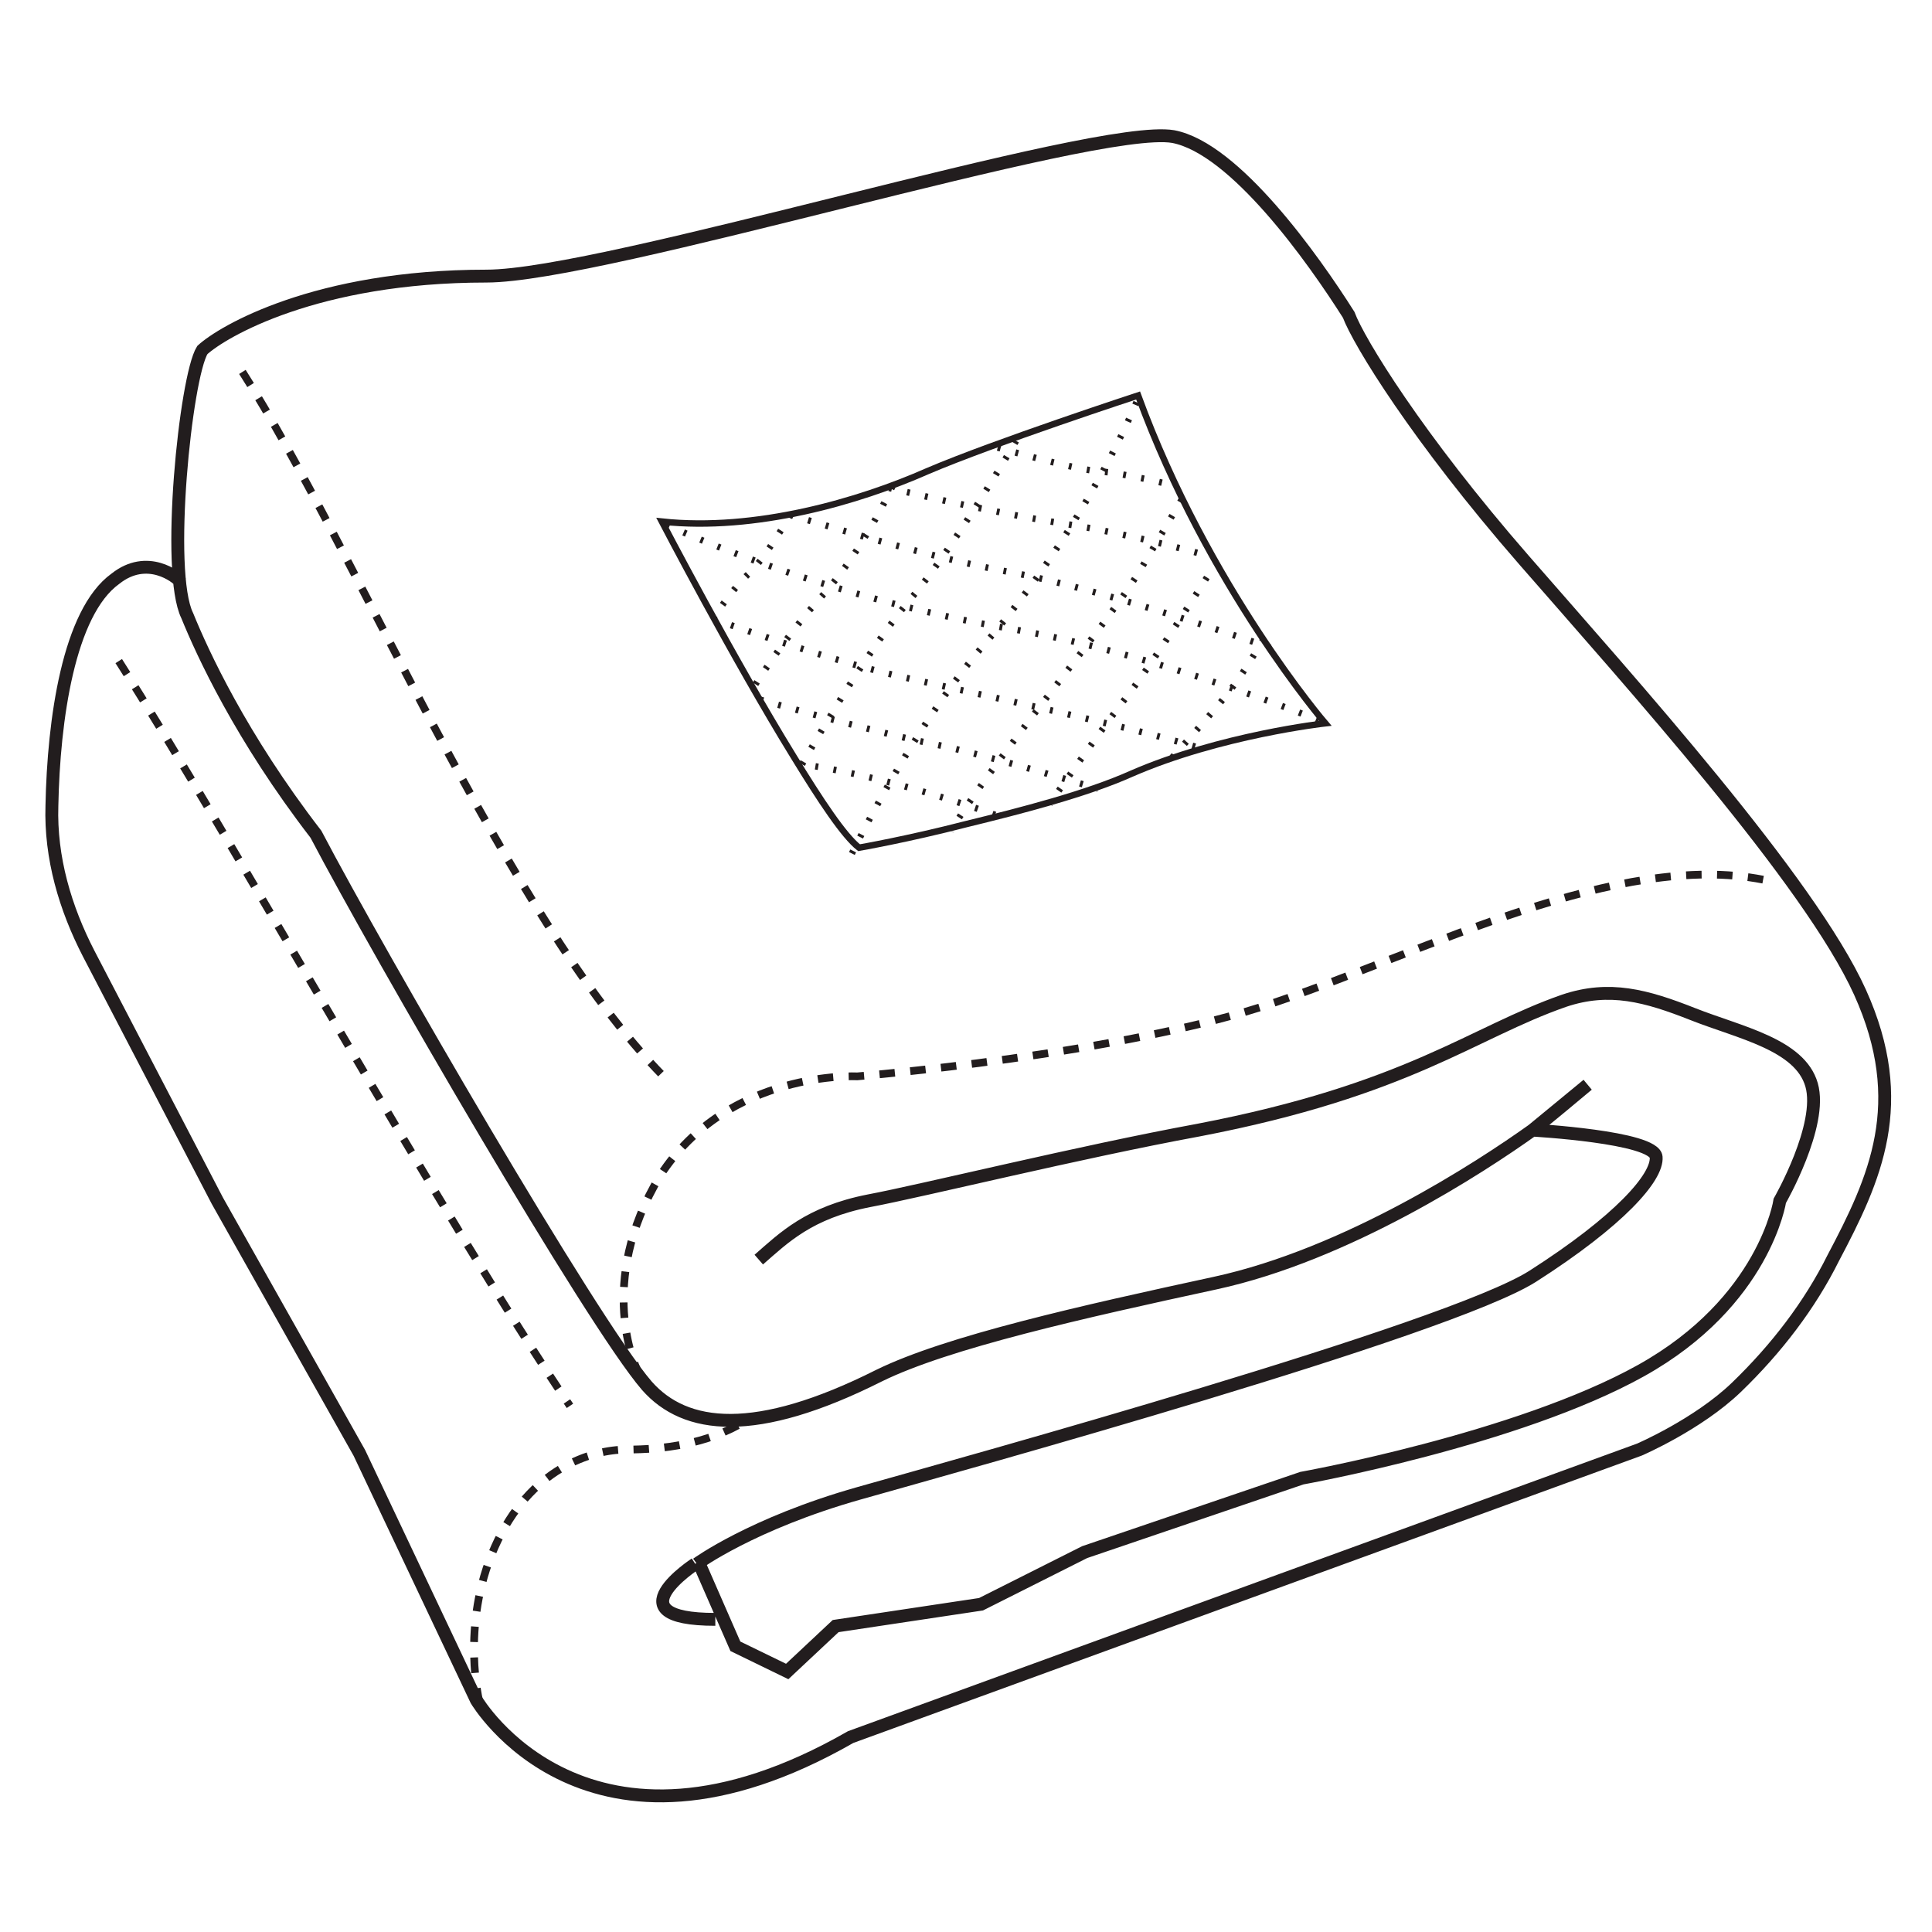 <svg width="100" height="100" viewBox="0 0 100 100" fill="none" xmlns="http://www.w3.org/2000/svg">
<rect x="0" y="0" width="100" height="100" fill="#808080" stroke="none"/>
<g clip-path="url(#clip0_13161_239)">
<rect width="100" height="100" fill="white"/>
<mask id="mask0_13161_239" style="mask-type:luminance" maskUnits="userSpaceOnUse" x="-16" y="-16" width="132" height="132">
<path d="M115.304 -15.294H-15.304V115.232H115.304V-15.294Z" fill="white"/>
</mask>
<g mask="url(#mask0_13161_239)">
<path d="M39.274 65.197C40.572 64.066 41.869 62.76 44.983 62.151C47.751 61.629 55.882 59.627 62.022 58.496C72.921 56.408 76.208 53.449 80.965 51.796C83.3 51.013 85.203 51.535 87.625 52.492C90.047 53.449 93.161 54.058 93.766 56.147C94.372 58.235 92.123 62.151 92.123 62.151C92.123 62.151 91.344 67.372 84.944 70.94C78.543 74.508 67.385 76.509 67.385 76.509L56.141 80.338L50.778 83.035L43.253 84.166L40.745 86.516L38.063 85.211L36.16 80.86M79.322 58.496C80.1 57.887 81.657 56.582 82.176 56.147L79.322 58.496ZM79.322 58.496C76.64 60.411 69.721 64.936 62.888 66.415C56.054 67.894 49.048 69.461 45.502 71.201C39.101 74.421 35.468 73.985 33.479 71.723C30.625 68.416 19.64 49.447 16.353 43.181C12.461 38.134 10.471 33.783 9.693 31.869C8.568 29.607 9.606 19.512 10.471 18.12C11.509 17.163 16.353 14.291 25.175 14.291C31.317 14.291 56.66 6.373 60.725 7.069C63.925 7.678 67.991 13.421 69.807 16.293C70.326 17.685 73.353 22.645 78.889 28.997C84.425 35.35 93.68 45.618 96.275 51.361C98.87 57.104 97.053 61.02 94.891 65.11C93.68 67.546 91.95 69.809 89.874 71.81C87.885 73.725 84.857 75.03 84.857 75.03L44.031 89.91C30.365 97.741 24.657 87.995 24.657 87.995L18.602 75.204L11.25 62.151L4.59 49.359C3.379 47.01 2.6 44.399 2.687 41.702C2.773 37.264 3.552 31.695 5.974 29.954C7.617 28.649 9.174 29.867 9.347 30.129M79.322 58.496C79.322 58.496 85.636 58.844 85.722 59.889C85.809 60.933 83.819 63.195 79.322 66.067C74.91 68.852 50 75.726 44.464 77.292C38.928 78.858 36.074 80.947 36.074 80.947M37.025 83.818C31.576 83.818 35.987 80.947 35.987 80.947" stroke="#221D1E" stroke-width="0.666"/>
<path d="M91.258 45.531C83.733 44.051 73.959 49.185 66.001 51.883C58.13 54.581 44.377 55.712 44.377 55.712C44.377 55.712 37.717 55.364 34.171 60.846C30.798 66.415 32.96 70.853 32.96 70.853M12.547 19.251C18.429 28.475 26.127 47.358 34.344 55.712M6.146 34.218C12.028 43.442 22.927 63.108 29.5 72.767" stroke="#221D1E" stroke-width="0.4" stroke-dasharray="0.8 0.8"/>
<path d="M24.829 88.169C24.829 88.169 23.791 84.166 25.608 80.076C27.424 75.986 30.625 75.029 32.441 75.029C34.258 75.029 36.593 74.768 38.582 73.55" stroke="#221D1E" stroke-width="0.4" stroke-dasharray="0.8 0.8"/>
<path d="M34.257 26.996C34.257 26.996 37.977 34.131 41.09 39.178C42.474 41.441 43.685 43.268 44.464 43.877C44.464 43.877 46.972 43.442 49.999 42.659C52.854 41.963 56.227 41.093 58.563 40.048C63.147 38.047 68.596 37.438 68.596 37.438C68.596 37.438 62.541 30.389 58.908 20.47C58.908 20.47 51.47 22.906 48.01 24.385C44.464 25.952 39.101 27.518 34.257 26.996Z" stroke="#221D1E" stroke-width="0.333"/>
<path d="M34.517 27.17C34.517 27.17 42.128 30.825 52.421 32.565C60.033 33.871 68.423 37.351 68.423 37.351" stroke="#221D1E" stroke-width="0.333" stroke-dasharray="0.15 0.8"/>
<path d="M40.917 26.648C40.917 26.648 47.837 28.823 52.248 29.607C57.438 30.564 65.741 33.522 65.741 33.522" stroke="#221D1E" stroke-width="0.333" stroke-dasharray="0.15 0.8"/>
<path d="M46.02 25.256C46.02 25.256 51.037 26.474 54.929 27.083C58.908 27.692 62.714 28.823 62.714 28.823" stroke="#221D1E" stroke-width="0.333" stroke-dasharray="0.15 0.8"/>
<path d="M51.643 23.167C51.643 23.167 55.275 24.212 56.746 24.385C58.216 24.472 60.898 25.169 60.898 25.169" stroke="#221D1E" stroke-width="0.333" stroke-dasharray="0.15 0.8"/>
<path d="M36.938 32.043C36.938 32.043 42.734 34.132 46.539 35.002C50.345 35.872 58.995 37.699 62.455 38.831" stroke="#221D1E" stroke-width="0.333" stroke-dasharray="0.15 0.8"/>
<path d="M39.361 36.22C39.361 36.22 45.156 37.873 48.183 38.482C51.211 39.091 56.833 40.832 56.833 40.832" stroke="#221D1E" stroke-width="0.333" stroke-dasharray="0.15 0.8"/>
<path d="M41.263 39.527C41.263 39.527 45.328 39.962 51.643 42.224" stroke="#221D1E" stroke-width="0.333" stroke-dasharray="0.15 0.8"/>
<path d="M58.822 20.818C58.822 20.818 56.227 27.257 50.951 33.348C47.059 37.873 43.945 44.486 43.945 44.486" stroke="#221D1E" stroke-width="0.333" stroke-dasharray="0.15 0.8"/>
<path d="M52.594 22.819C52.594 22.819 49.307 28.475 47.059 31.086C44.464 34.218 41.437 39.7 41.437 39.7" stroke="#221D1E" stroke-width="0.333" stroke-dasharray="0.15 0.8"/>
<path d="M46.194 25.168C46.194 25.168 44.723 28.388 42.647 30.737C40.572 33 38.928 35.697 38.928 35.697" stroke="#221D1E" stroke-width="0.333" stroke-dasharray="0.15 0.8"/>
<path d="M40.917 26.648C40.917 26.648 39.534 28.997 38.755 29.693C37.977 30.39 36.939 31.956 36.939 31.956" stroke="#221D1E" stroke-width="0.333" stroke-dasharray="0.15 0.8"/>
<path d="M61.157 25.865C58.39 30.564 58.995 29.693 56.746 32.739C54.93 35.175 50.692 40.484 49.221 43.007" stroke="#221D1E" stroke-width="0.333" stroke-dasharray="0.15 0.8"/>
<path d="M62.974 29.084C62.974 29.084 59.6 34.479 58.13 36.307C56.66 38.221 54.324 41.614 54.324 41.614" stroke="#221D1E" stroke-width="0.333" stroke-dasharray="0.15 0.8"/>
<path d="M65.396 33.087C63.925 35.524 63.752 35.785 60.465 39.439" stroke="#221D1E" stroke-width="0.333" stroke-dasharray="0.15 0.8"/>
</g>
</g>
<defs>
<clipPath id="clip0_13161_239">
<rect width="100" height="100" fill="white"/>
</clipPath>
</defs>
</svg>
